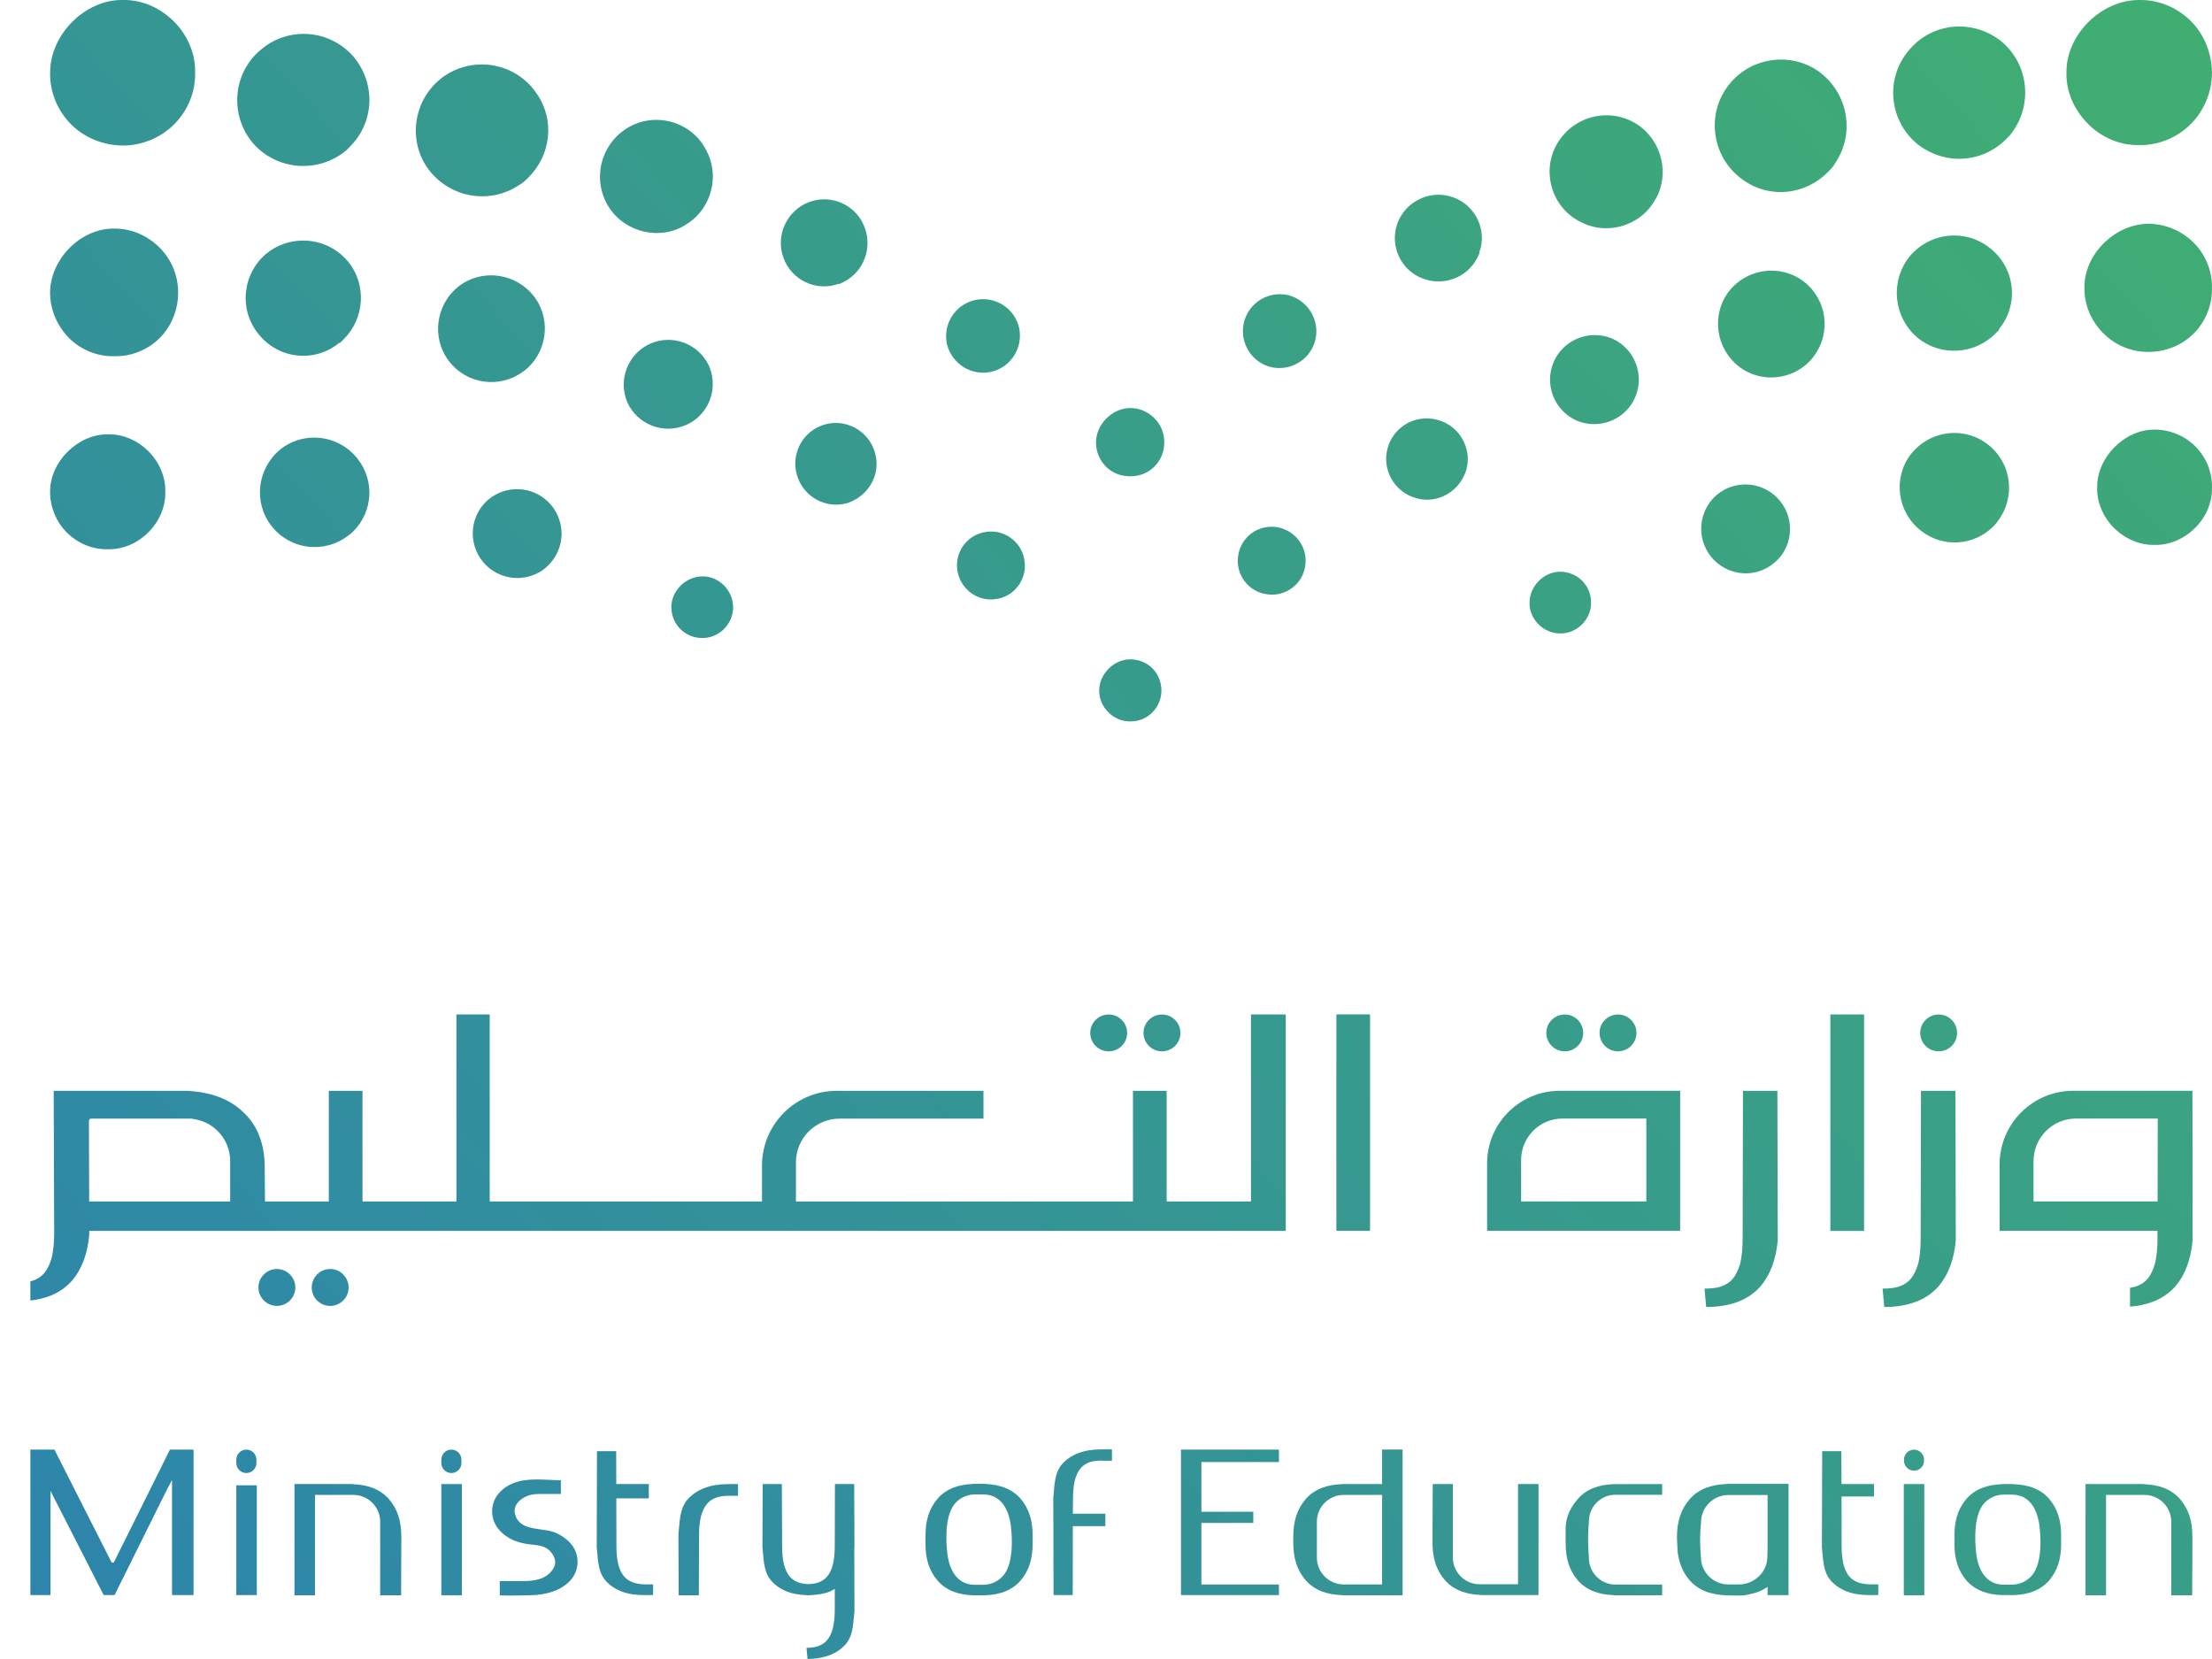 <svg width="48" height="36" viewBox="0 0 48 36" fill="none" xmlns="http://www.w3.org/2000/svg">
<path d="M46.748 9.322C46.09 9.322 45.499 9.938 45.508 10.578C45.499 10.905 45.641 11.223 45.87 11.453C46.109 11.691 46.427 11.833 46.754 11.824C47.081 11.833 47.398 11.691 47.637 11.453C47.867 11.223 48.008 10.905 47.999 10.578C48.008 10.251 47.876 9.924 47.637 9.685C47.407 9.455 47.081 9.322 46.763 9.322H46.748Z" fill="url(#paint0_linear_22780_26249)"/>
<path d="M37.031 11.017C36.778 11.487 36.956 12.075 37.426 12.326C37.809 12.531 38.265 12.456 38.564 12.155C38.626 12.094 38.687 12.02 38.728 11.937C38.981 11.467 38.804 10.88 38.332 10.628C38.187 10.55 38.03 10.513 37.876 10.513C37.532 10.513 37.2 10.696 37.031 11.017Z" fill="url(#paint1_linear_22780_26249)"/>
<path d="M41.475 9.845L41.467 9.853C41.072 10.366 41.164 11.113 41.684 11.516C42.163 11.894 42.834 11.844 43.254 11.424C43.287 11.39 43.321 11.356 43.346 11.315C43.749 10.793 43.657 10.047 43.136 9.644C42.919 9.475 42.664 9.395 42.411 9.395C42.058 9.395 41.71 9.552 41.475 9.845Z" fill="url(#paint2_linear_22780_26249)"/>
<path d="M33.853 12.406C33.502 12.406 33.191 12.718 33.191 13.079C33.185 13.253 33.261 13.424 33.385 13.548C33.507 13.671 33.678 13.746 33.858 13.746C34.037 13.746 34.203 13.675 34.331 13.548C34.454 13.424 34.53 13.253 34.525 13.079C34.53 12.903 34.459 12.728 34.331 12.601C34.208 12.478 34.034 12.406 33.856 12.406H33.853Z" fill="url(#paint3_linear_22780_26249)"/>
<path d="M2.342 9.425C1.697 9.416 1.078 10.017 1.087 10.681C1.087 10.999 1.219 11.326 1.449 11.555C1.688 11.794 2.015 11.927 2.342 11.918C2.668 11.927 2.986 11.785 3.216 11.555C3.455 11.316 3.596 10.999 3.587 10.671C3.596 10.345 3.455 10.026 3.216 9.787C2.993 9.565 2.687 9.425 2.372 9.425C2.361 9.425 2.352 9.425 2.342 9.425Z" fill="url(#paint4_linear_22780_26249)"/>
<path d="M10.762 10.73C10.298 10.975 10.122 11.562 10.374 12.033C10.625 12.503 11.213 12.681 11.682 12.428C11.764 12.388 11.839 12.326 11.9 12.265C12.201 11.964 12.276 11.507 12.071 11.125C11.897 10.8 11.563 10.615 11.218 10.615C11.064 10.615 10.907 10.652 10.762 10.73Z" fill="url(#paint5_linear_22780_26249)"/>
<path d="M6.098 9.739L6.091 9.747C5.587 10.151 5.486 10.89 5.889 11.41C6.292 11.931 7.039 12.024 7.559 11.62C7.6 11.595 7.634 11.562 7.668 11.528C8.088 11.108 8.138 10.436 7.761 9.958C7.525 9.653 7.172 9.496 6.817 9.496C6.565 9.496 6.311 9.575 6.098 9.739Z" fill="url(#paint6_linear_22780_26249)"/>
<path d="M33.716 7.852C33.505 8.335 33.723 8.909 34.213 9.127C34.589 9.284 35.011 9.189 35.277 8.922C35.366 8.834 35.434 8.738 35.482 8.622C35.693 8.138 35.475 7.565 34.984 7.346C34.861 7.295 34.733 7.271 34.608 7.271C34.232 7.271 33.874 7.489 33.716 7.852Z" fill="url(#paint7_linear_22780_26249)"/>
<path d="M46.415 0C45.59 -0 44.831 0.759 44.842 1.574C44.831 1.987 45.009 2.388 45.311 2.69C45.6 2.98 46.003 3.158 46.415 3.148C46.827 3.159 47.241 2.992 47.542 2.69C47.832 2.4 47.999 1.987 47.999 1.586C47.999 1.161 47.832 0.747 47.542 0.458C47.25 0.166 46.854 8.39233e-05 46.456 8.39233e-05C46.442 8.39233e-05 46.429 8.29697e-05 46.415 0Z" fill="url(#paint8_linear_22780_26249)"/>
<path d="M26.992 7.002C26.891 7.431 27.157 7.866 27.585 7.967C27.861 8.029 28.143 7.939 28.335 7.747C28.431 7.651 28.51 7.515 28.544 7.369C28.645 6.94 28.374 6.511 27.951 6.403C27.891 6.39 27.832 6.384 27.773 6.384C27.407 6.384 27.08 6.632 26.992 7.002Z" fill="url(#paint9_linear_22780_26249)"/>
<path d="M30.325 4.844C30.146 5.331 30.399 5.878 30.892 6.051C31.246 6.178 31.632 6.084 31.885 5.831C31.979 5.738 32.053 5.624 32.105 5.491L32.099 5.484C32.279 4.997 32.019 4.457 31.539 4.284C31.433 4.245 31.323 4.226 31.215 4.226C30.831 4.226 30.466 4.464 30.325 4.844Z" fill="url(#paint10_linear_22780_26249)"/>
<path d="M33.756 3.179C33.453 3.777 33.696 4.523 34.303 4.818C34.779 5.069 35.36 4.957 35.724 4.593C35.81 4.506 35.88 4.402 35.949 4.281C36.253 3.683 36.01 2.937 35.411 2.632C35.232 2.544 35.043 2.502 34.858 2.502C34.407 2.502 33.977 2.75 33.756 3.179Z" fill="url(#paint11_linear_22780_26249)"/>
<path d="M37.447 1.935C37.011 2.594 37.194 3.487 37.853 3.924C38.43 4.319 39.181 4.218 39.658 3.741C39.719 3.68 39.791 3.609 39.831 3.527C40.267 2.869 40.094 1.985 39.434 1.528C39.192 1.368 38.918 1.292 38.647 1.292C38.181 1.292 37.723 1.518 37.447 1.935Z" fill="url(#paint12_linear_22780_26249)"/>
<path d="M41.428 1.085C40.911 1.684 40.982 2.586 41.581 3.105C42.169 3.591 43.001 3.551 43.528 3.023C43.559 2.993 43.579 2.972 43.609 2.942C44.115 2.333 44.045 1.43 43.447 0.913C43.176 0.687 42.846 0.575 42.519 0.575C42.112 0.575 41.71 0.747 41.428 1.085Z" fill="url(#paint13_linear_22780_26249)"/>
<path d="M45.231 6.252C45.231 6.625 45.379 6.968 45.643 7.234C45.898 7.489 46.242 7.636 46.615 7.637C46.988 7.636 47.342 7.499 47.606 7.234C47.861 6.978 48.008 6.615 47.999 6.252C48.009 5.889 47.861 5.524 47.606 5.27C47.342 5.004 46.977 4.856 46.625 4.856C45.898 4.856 45.22 5.515 45.231 6.252Z" fill="url(#paint14_linear_22780_26249)"/>
<path d="M26.867 12.068C26.809 12.469 27.09 12.844 27.497 12.896C27.731 12.932 27.96 12.849 28.121 12.687C28.231 12.578 28.304 12.432 28.325 12.266C28.382 11.864 28.095 11.494 27.695 11.437C27.659 11.432 27.624 11.43 27.59 11.43C27.23 11.43 26.914 11.697 26.867 12.068Z" fill="url(#paint15_linear_22780_26249)"/>
<path d="M30.112 9.721C29.981 10.19 30.256 10.677 30.724 10.808C31.042 10.903 31.368 10.802 31.587 10.583C31.693 10.477 31.767 10.352 31.818 10.202C31.949 9.732 31.674 9.245 31.205 9.114C31.122 9.091 31.039 9.079 30.956 9.079C30.57 9.079 30.22 9.334 30.112 9.721Z" fill="url(#paint16_linear_22780_26249)"/>
<path d="M37.452 6.415C37.117 6.964 37.288 7.676 37.828 8.02C38.294 8.306 38.884 8.225 39.26 7.848C39.317 7.791 39.375 7.717 39.423 7.635C39.759 7.087 39.587 6.374 39.039 6.039C38.853 5.926 38.647 5.873 38.442 5.873C38.053 5.873 37.672 6.066 37.452 6.415Z" fill="url(#paint17_linear_22780_26249)"/>
<path d="M41.439 5.564C41.007 6.103 41.086 6.889 41.616 7.333C42.111 7.739 42.844 7.694 43.294 7.244C43.32 7.217 43.348 7.191 43.383 7.155L43.373 7.147C43.815 6.617 43.736 5.829 43.197 5.396C42.966 5.203 42.686 5.11 42.407 5.11C42.046 5.11 41.688 5.265 41.439 5.564Z" fill="url(#paint18_linear_22780_26249)"/>
<path d="M2.661 1.12057e-05C1.846 -0.011 1.088 0.748 1.088 1.574C1.077 1.986 1.243 2.399 1.545 2.701C1.835 2.991 2.248 3.158 2.673 3.158C3.074 3.158 3.487 2.991 3.776 2.701C4.078 2.4 4.245 1.986 4.234 1.574C4.244 1.161 4.066 0.758 3.776 0.468C3.484 0.176 3.098 -0 2.7 -0C2.687 -0 2.674 -0 2.661 1.12057e-05Z" fill="url(#paint19_linear_22780_26249)"/>
<path d="M21.148 6.513C20.719 6.616 20.454 7.039 20.55 7.474C20.658 7.897 21.086 8.168 21.515 8.067C21.661 8.032 21.798 7.953 21.893 7.857C22.085 7.665 22.175 7.384 22.113 7.107C22.026 6.74 21.695 6.492 21.333 6.492C21.272 6.492 21.21 6.499 21.148 6.513Z" fill="url(#paint20_linear_22780_26249)"/>
<path d="M17.561 4.383C17.075 4.564 16.821 5.11 17.002 5.597C17.175 6.077 17.715 6.338 18.201 6.157L18.208 6.165C18.341 6.111 18.455 6.037 18.548 5.944C18.801 5.691 18.895 5.305 18.768 4.95C18.633 4.564 18.269 4.325 17.884 4.325C17.777 4.325 17.668 4.344 17.561 4.383Z" fill="url(#paint21_linear_22780_26249)"/>
<path d="M13.696 2.731C13.09 3.043 12.847 3.772 13.15 4.387C13.453 4.986 14.2 5.229 14.797 4.926C14.918 4.856 15.022 4.787 15.109 4.7C15.473 4.336 15.585 3.755 15.334 3.278C15.126 2.848 14.691 2.601 14.242 2.601C14.057 2.601 13.87 2.643 13.696 2.731Z" fill="url(#paint22_linear_22780_26249)"/>
<path d="M10.453 1.398C10.182 1.398 9.908 1.474 9.666 1.634C9.007 2.072 8.825 2.964 9.261 3.624C9.717 4.283 10.599 4.456 11.258 4.019C11.339 3.979 11.41 3.908 11.471 3.847C11.947 3.37 12.049 2.619 11.653 2.041C11.378 1.624 10.921 1.398 10.454 1.398C10.454 1.398 10.454 1.398 10.453 1.398Z" fill="url(#paint23_linear_22780_26249)"/>
<path d="M5.657 1.082C5.048 1.589 4.978 2.493 5.484 3.101C6.001 3.699 6.904 3.771 7.512 3.264L7.594 3.182C8.122 2.654 8.161 1.822 7.675 1.234C7.39 0.905 6.99 0.735 6.587 0.735C6.257 0.735 5.926 0.849 5.657 1.082Z" fill="url(#paint24_linear_22780_26249)"/>
<path d="M2.466 4.96C1.736 4.96 1.087 5.633 1.087 6.356C1.087 6.708 1.235 7.072 1.5 7.337C1.755 7.593 2.119 7.74 2.482 7.73C2.844 7.739 3.208 7.593 3.463 7.337C3.728 7.072 3.865 6.718 3.866 6.345C3.865 5.972 3.718 5.628 3.463 5.373C3.198 5.108 2.854 4.961 2.482 4.96H2.466Z" fill="url(#paint25_linear_22780_26249)"/>
<path d="M21.403 11.542C20.997 11.593 20.716 11.969 20.774 12.37C20.83 12.771 21.2 13.058 21.601 13.001C21.768 12.98 21.914 12.907 22.023 12.797C22.184 12.636 22.268 12.406 22.232 12.173C22.184 11.801 21.867 11.534 21.507 11.534C21.473 11.534 21.438 11.537 21.403 11.542Z" fill="url(#paint26_linear_22780_26249)"/>
<path d="M17.9 9.211C17.431 9.343 17.156 9.83 17.293 10.306C17.425 10.774 17.912 11.049 18.381 10.919C18.531 10.869 18.655 10.793 18.761 10.687C18.98 10.468 19.081 10.143 18.986 9.824C18.878 9.434 18.522 9.178 18.136 9.178C18.058 9.178 17.979 9.189 17.9 9.211Z" fill="url(#paint27_linear_22780_26249)"/>
<path d="M14.115 7.456C13.631 7.667 13.406 8.233 13.61 8.724C13.829 9.215 14.401 9.434 14.886 9.222C15.001 9.175 15.097 9.106 15.186 9.017C15.452 8.751 15.548 8.33 15.391 7.954C15.229 7.59 14.871 7.375 14.499 7.375C14.371 7.375 14.24 7.401 14.115 7.456Z" fill="url(#paint28_linear_22780_26249)"/>
<path d="M10.048 6.147C9.517 6.482 9.344 7.194 9.673 7.735C10.007 8.283 10.719 8.455 11.267 8.119C11.349 8.071 11.423 8.013 11.48 7.956C11.856 7.58 11.938 6.99 11.652 6.523C11.427 6.17 11.046 5.975 10.656 5.975C10.448 5.975 10.239 6.03 10.048 6.147Z" fill="url(#paint29_linear_22780_26249)"/>
<path d="M5.785 5.499C5.255 5.941 5.176 6.728 5.617 7.258C6.051 7.797 6.837 7.877 7.367 7.435L7.376 7.444C7.411 7.408 7.437 7.382 7.464 7.355C7.915 6.904 7.959 6.171 7.553 5.676C7.302 5.375 6.942 5.22 6.578 5.22C6.299 5.22 6.019 5.311 5.785 5.499Z" fill="url(#paint30_linear_22780_26249)"/>
<path d="M15.241 12.508C14.88 12.508 14.568 12.821 14.568 13.172C14.568 13.351 14.639 13.526 14.763 13.65C14.89 13.777 15.065 13.848 15.241 13.844C15.415 13.848 15.586 13.773 15.709 13.65C15.837 13.522 15.908 13.355 15.908 13.177C15.908 12.996 15.832 12.825 15.709 12.703C15.59 12.584 15.426 12.508 15.258 12.508H15.241Z" fill="url(#paint31_linear_22780_26249)"/>
<path d="M24.524 8.855C24.137 8.855 23.784 9.207 23.784 9.595C23.779 9.79 23.858 9.984 23.999 10.126C24.137 10.264 24.326 10.336 24.524 10.336C24.725 10.336 24.913 10.262 25.05 10.126C25.192 9.984 25.265 9.795 25.265 9.596C25.265 9.397 25.187 9.212 25.05 9.075C24.912 8.938 24.73 8.855 24.541 8.855H24.524Z" fill="url(#paint32_linear_22780_26249)"/>
<path d="M23.853 14.981C23.848 15.157 23.924 15.33 24.053 15.458C24.177 15.582 24.35 15.659 24.525 15.654C24.703 15.659 24.878 15.587 25.003 15.463C25.131 15.335 25.204 15.157 25.203 14.985C25.203 14.804 25.131 14.627 25.008 14.503C24.878 14.374 24.707 14.308 24.525 14.307C24.172 14.307 23.852 14.627 23.853 14.981Z" fill="url(#paint33_linear_22780_26249)"/>
<path d="M23.889 31.451C23.706 31.451 23.54 31.479 23.398 31.533C23.257 31.587 23.137 31.668 23.043 31.776C22.903 31.939 22.885 32.153 22.863 32.422L22.856 32.499L22.862 34.613H23.278L23.28 33.118H23.986V32.848H23.281V32.831L23.284 32.517C23.284 32.368 23.297 32.235 23.324 32.12C23.354 32.012 23.395 31.925 23.447 31.864C23.499 31.802 23.567 31.757 23.649 31.728C23.712 31.708 23.79 31.697 23.889 31.695H23.906V31.698H24.129V31.451H23.889Z" fill="url(#paint34_linear_22780_26249)"/>
<path d="M18.118 32.204L18.114 33.555C18.114 33.704 18.1 33.838 18.073 33.953C18.043 34.061 18.002 34.147 17.95 34.209C17.899 34.27 17.831 34.316 17.748 34.343C17.696 34.361 17.63 34.371 17.544 34.376C17.456 34.371 17.389 34.361 17.338 34.343C17.255 34.316 17.188 34.27 17.135 34.209C17.084 34.147 17.043 34.061 17.013 33.954C16.985 33.837 16.972 33.708 16.972 33.555L16.966 32.204H16.55L16.545 33.575L16.552 33.65C16.574 33.92 16.592 34.133 16.731 34.297C16.825 34.404 16.945 34.486 17.087 34.54C17.204 34.584 17.341 34.609 17.508 34.615L17.523 34.616V34.62H17.524C17.537 34.618 17.55 34.618 17.561 34.62H17.562L17.562 34.616L17.577 34.615C17.744 34.609 17.882 34.584 17.999 34.54C18.02 34.532 18.039 34.521 18.058 34.511C18.069 34.504 18.08 34.498 18.091 34.492L18.115 34.48L18.114 34.934C18.114 35.084 18.1 35.217 18.073 35.332C18.043 35.441 18.002 35.526 17.95 35.588C17.899 35.65 17.831 35.696 17.748 35.724C17.681 35.745 17.598 35.757 17.501 35.758L17.523 36C17.701 35.998 17.86 35.971 17.999 35.918C18.141 35.865 18.26 35.783 18.354 35.676C18.494 35.514 18.512 35.299 18.535 35.029L18.542 34.953L18.538 33.604L18.542 33.573L18.536 32.204H18.118Z" fill="url(#paint35_linear_22780_26249)"/>
<path d="M5.128 31.674V31.747C5.128 31.867 5.226 31.965 5.346 31.965C5.466 31.965 5.564 31.867 5.564 31.747V31.674C5.564 31.555 5.466 31.456 5.346 31.456C5.226 31.456 5.128 31.555 5.128 31.674Z" fill="url(#paint36_linear_22780_26249)"/>
<path d="M5.128 32.231L5.128 34.613H5.573V32.231H5.128Z" fill="url(#paint37_linear_22780_26249)"/>
<path d="M9.577 31.674V31.747C9.577 31.867 9.675 31.965 9.795 31.965C9.916 31.965 10.013 31.867 10.013 31.747V31.674C10.013 31.555 9.916 31.456 9.795 31.456C9.675 31.456 9.577 31.555 9.577 31.674Z" fill="url(#paint38_linear_22780_26249)"/>
<path d="M9.577 32.204V34.617L10.022 34.617V32.204H9.577Z" fill="url(#paint39_linear_22780_26249)"/>
<path d="M41.316 31.675V31.695C41.316 31.816 41.414 31.914 41.534 31.914C41.654 31.914 41.752 31.816 41.752 31.695V31.675C41.752 31.555 41.654 31.457 41.534 31.457C41.414 31.457 41.316 31.555 41.316 31.675Z" fill="url(#paint40_linear_22780_26249)"/>
<path d="M41.312 32.204V34.617H41.757L41.757 32.204H41.312Z" fill="url(#paint41_linear_22780_26249)"/>
<path d="M32.941 32.204V34.378H32.107C31.787 34.378 31.526 34.116 31.526 33.795V32.204H31.09L31.085 33.466C31.085 33.914 31.229 34.142 31.355 34.289C31.45 34.396 31.569 34.478 31.711 34.532C31.831 34.578 31.972 34.604 32.129 34.61V34.613H33.385L33.386 32.204H32.941Z" fill="url(#paint42_linear_22780_26249)"/>
<path d="M29.991 31.455V32.204H29.122L29.109 32.206C28.951 32.213 28.81 32.239 28.69 32.285C28.549 32.339 28.428 32.421 28.335 32.528C28.148 32.747 28.064 33.001 28.064 33.351V33.469C28.064 33.918 28.209 34.146 28.335 34.293C28.428 34.4 28.548 34.481 28.69 34.536C28.811 34.581 28.952 34.608 29.109 34.614L29.125 34.615V34.617H30.436V31.455H29.991ZM28.576 33.8V33.02C28.576 32.7 28.837 32.439 29.157 32.439H29.991V34.382H29.157C28.837 34.382 28.576 34.12 28.576 33.8Z" fill="url(#paint43_linear_22780_26249)"/>
<path d="M45.256 32.203V34.617H45.701V32.439H46.534C46.854 32.439 47.116 32.7 47.116 33.021V34.617H47.57L47.575 33.352C47.575 33.001 47.492 32.747 47.305 32.528C47.211 32.421 47.091 32.339 46.95 32.285C46.829 32.24 46.688 32.213 46.531 32.207L46.515 32.206V32.203H45.256Z" fill="url(#paint44_linear_22780_26249)"/>
<path d="M35.006 32.206C34.851 32.213 34.712 32.238 34.592 32.284C34.453 32.337 34.334 32.418 34.241 32.524C34.109 32.679 33.974 32.879 33.974 33.187V33.482C33.974 33.829 34.056 34.08 34.241 34.297C34.334 34.403 34.452 34.483 34.592 34.536C34.712 34.582 34.851 34.608 35.006 34.614L35.022 34.615V34.617H36.068V34.385H35.054C34.737 34.385 34.479 34.126 34.479 33.809C34.479 33.809 34.461 33.541 34.461 33.392C34.461 33.244 34.479 33.013 34.479 33.013C34.479 32.694 34.737 32.436 35.054 32.436H36.068V32.204L36.068 32.204L35.006 32.206Z" fill="url(#paint45_linear_22780_26249)"/>
<path d="M11.163 32.176C11.015 32.232 10.921 32.297 10.824 32.405C10.631 32.627 10.631 32.964 10.825 33.191C10.923 33.303 11.046 33.387 11.191 33.442C11.287 33.478 11.396 33.502 11.515 33.515L11.54 33.517C11.681 33.531 11.839 33.547 11.943 33.666C12.054 33.795 12.077 33.917 12.011 34.03C11.865 34.276 11.591 34.309 11.344 34.309H10.845V34.619C10.937 34.629 11.564 34.619 11.646 34.61C11.982 34.575 12.225 34.468 12.388 34.283C12.515 34.137 12.563 33.936 12.515 33.744C12.493 33.652 12.449 33.567 12.387 33.498C12.289 33.386 12.167 33.303 12.021 33.247C11.94 33.217 11.844 33.203 11.739 33.189C11.502 33.157 11.232 33.121 11.173 32.841C11.133 32.654 11.3 32.507 11.472 32.451C11.535 32.429 11.616 32.419 11.711 32.419L12.171 32.418V32.121C12.091 32.121 12.01 32.116 11.924 32.113C11.833 32.109 11.74 32.104 11.648 32.104C11.48 32.104 11.315 32.12 11.163 32.176Z" fill="url(#paint46_linear_22780_26249)"/>
<path d="M3.688 31.456L2.469 33.907H2.423L2.418 33.898L1.181 31.456H0.659V34.613H1.096V32.352L2.25 34.613H2.486L3.645 32.279L3.733 32.117V34.613H4.2V31.456H3.688Z" fill="url(#paint47_linear_22780_26249)"/>
<path d="M25.627 31.456V34.613H27.753V34.383H26.07V33.047H27.196V32.805H26.07V31.726H27.753V31.456H27.753H25.627Z" fill="url(#paint48_linear_22780_26249)"/>
<path d="M12.954 31.491L12.949 33.571L12.956 33.648C12.978 33.917 12.996 34.13 13.136 34.294C13.229 34.401 13.35 34.482 13.491 34.535C13.627 34.588 13.788 34.613 13.982 34.613H14.172L14.172 34.613V34.381H14.003C13.911 34.381 13.823 34.367 13.742 34.34C13.659 34.312 13.591 34.267 13.54 34.205C13.488 34.143 13.447 34.058 13.417 33.95C13.389 33.833 13.376 33.704 13.376 33.552L13.374 32.514H14.079V32.204H13.373L13.371 31.491H12.954Z" fill="url(#paint49_linear_22780_26249)"/>
<path d="M15.79 32.205C15.601 32.206 15.432 32.234 15.288 32.289C15.14 32.345 15.014 32.431 14.916 32.542C14.771 32.713 14.752 32.936 14.729 33.218L14.722 33.297L14.727 34.617H15.165L15.169 33.318C15.169 33.161 15.183 33.022 15.211 32.902C15.243 32.789 15.286 32.7 15.34 32.636C15.393 32.571 15.465 32.523 15.551 32.495C15.624 32.47 15.717 32.458 15.826 32.458H16.015V32.203H16.015L15.79 32.205Z" fill="url(#paint50_linear_22780_26249)"/>
<path d="M43.444 32.204L43.431 32.207C43.278 32.213 43.139 32.239 43.023 32.284C42.885 32.335 42.767 32.415 42.675 32.521C42.553 32.665 42.411 32.887 42.411 33.324V33.496C42.411 33.838 42.493 34.086 42.675 34.3C42.767 34.404 42.885 34.484 43.023 34.537C43.139 34.582 43.278 34.607 43.431 34.613H43.707C43.86 34.607 43.998 34.582 44.115 34.537C44.253 34.484 44.37 34.404 44.463 34.3C44.645 34.086 44.726 33.838 44.726 33.496V33.324C44.726 32.983 44.645 32.735 44.463 32.521C44.37 32.415 44.253 32.335 44.115 32.284C43.998 32.239 43.86 32.213 43.706 32.207L43.691 32.204H43.444ZM42.881 33.693C42.85 33.396 42.831 32.862 43.062 32.614C43.17 32.5 43.321 32.433 43.478 32.433H43.658C44.123 32.433 44.229 32.9 44.255 33.101C44.274 33.257 44.299 33.559 44.247 33.825C44.221 33.961 44.178 34.071 44.12 34.152C44.013 34.299 43.841 34.387 43.66 34.387H43.478C43.005 34.387 42.903 33.902 42.881 33.693Z" fill="url(#paint51_linear_22780_26249)"/>
<path d="M37.469 32.2L37.456 32.203C37.296 32.21 37.151 32.237 37.028 32.283C36.883 32.339 36.761 32.422 36.665 32.532C36.474 32.756 36.389 33.014 36.389 33.373L36.405 33.677C36.437 33.926 36.518 34.121 36.664 34.291C36.76 34.401 36.883 34.485 37.026 34.54C37.094 34.565 37.167 34.58 37.236 34.594C37.388 34.624 37.531 34.621 37.674 34.623C37.758 34.624 37.835 34.624 37.914 34.607L37.919 34.605C37.999 34.587 38.083 34.569 38.161 34.54C38.228 34.514 38.288 34.479 38.331 34.452L38.356 34.435V34.614H38.811V32.2H37.469ZM36.91 33.788C36.91 33.788 36.892 33.601 36.892 33.411C36.892 33.222 36.912 33.035 36.912 33.034C36.912 32.708 37.179 32.441 37.506 32.441H38.356V33.599L38.351 33.788C38.351 34.11 38.068 34.382 37.734 34.382H37.504C37.177 34.382 36.91 34.115 36.91 33.788Z" fill="url(#paint52_linear_22780_26249)"/>
<path d="M39.541 31.491L39.535 33.572L39.542 33.648C39.565 33.918 39.583 34.13 39.722 34.293C39.817 34.4 39.936 34.481 40.078 34.535C40.214 34.587 40.374 34.613 40.569 34.613H40.759V34.381H40.589C40.498 34.38 40.41 34.367 40.329 34.34C40.246 34.312 40.178 34.266 40.126 34.205C40.075 34.143 40.034 34.058 40.004 33.95C39.977 33.835 39.963 33.701 39.963 33.551L39.961 32.473H40.665V32.203H39.96L39.957 31.491H39.541Z" fill="url(#paint53_linear_22780_26249)"/>
<path d="M21.119 32.199L21.106 32.202C20.952 32.208 20.814 32.234 20.696 32.279C20.558 32.331 20.441 32.411 20.349 32.517C20.165 32.731 20.083 32.981 20.083 33.324V33.496C20.083 33.839 20.165 34.088 20.349 34.303C20.44 34.408 20.558 34.488 20.696 34.541C20.815 34.585 20.952 34.611 21.106 34.617H21.384C21.537 34.611 21.676 34.585 21.794 34.541C21.932 34.488 22.05 34.408 22.142 34.303C22.325 34.088 22.408 33.839 22.408 33.496V33.324C22.408 32.981 22.325 32.732 22.142 32.516C22.05 32.411 21.932 32.331 21.794 32.279C21.676 32.234 21.538 32.208 21.384 32.202L21.368 32.199H21.119ZM20.555 33.694C20.523 33.396 20.505 32.859 20.737 32.611C20.844 32.495 20.997 32.429 21.154 32.429H21.335C21.801 32.429 21.908 32.898 21.934 33.099C21.953 33.256 21.978 33.559 21.926 33.826C21.9 33.963 21.858 34.073 21.799 34.154C21.692 34.302 21.518 34.39 21.336 34.39H21.154C20.679 34.39 20.576 33.903 20.555 33.694Z" fill="url(#paint54_linear_22780_26249)"/>
<path d="M6.39 32.203V34.617H6.835V32.439H7.667C7.988 32.439 8.25 32.7 8.25 33.021V34.617H8.704L8.709 33.352C8.709 33.001 8.625 32.747 8.438 32.528C8.344 32.421 8.225 32.339 8.083 32.285C7.962 32.24 7.821 32.213 7.664 32.207L7.649 32.206V32.203H6.39Z" fill="url(#paint55_linear_22780_26249)"/>
<path d="M33.555 22.414C33.555 22.635 33.735 22.814 33.955 22.814C34.176 22.814 34.355 22.635 34.355 22.414C34.355 22.193 34.176 22.014 33.955 22.014C33.735 22.014 33.555 22.193 33.555 22.414Z" fill="url(#paint56_linear_22780_26249)"/>
<path d="M41.685 23.671L41.678 26.89C41.678 27.089 41.661 27.266 41.626 27.415C41.586 27.556 41.532 27.667 41.467 27.746C41.402 27.824 41.316 27.881 41.212 27.916C41.12 27.947 41.004 27.962 40.868 27.962H40.852L40.888 28.361H40.901C41.152 28.361 41.378 28.323 41.575 28.249C41.77 28.176 41.936 28.061 42.067 27.912C42.278 27.665 42.404 27.329 42.44 26.914L42.433 23.671H41.685Z" fill="url(#paint57_linear_22780_26249)"/>
<path d="M39.718 22.014H39.718V26.711H39.718H40.45L40.45 26.711V22.014H39.718Z" fill="url(#paint58_linear_22780_26249)"/>
<path d="M37.822 23.671L37.815 26.89C37.815 27.088 37.797 27.264 37.763 27.415C37.722 27.556 37.668 27.668 37.604 27.746C37.539 27.824 37.453 27.881 37.349 27.916C37.256 27.947 37.14 27.962 37.005 27.962H36.988L37.024 28.361H37.038C37.289 28.361 37.515 28.323 37.711 28.249C37.906 28.176 38.073 28.061 38.204 27.912C38.414 27.664 38.54 27.329 38.577 26.914L38.569 23.671H37.822Z" fill="url(#paint59_linear_22780_26249)"/>
<path d="M33.845 23.67C32.976 23.67 32.27 24.375 32.27 25.245V26.709H36.459V23.67H33.845ZM33.008 25.173C33.008 24.675 33.41 24.272 33.907 24.272H35.725V26.071H33.008V25.173Z" fill="url(#paint60_linear_22780_26249)"/>
<path d="M23.658 22.414C23.658 22.635 23.838 22.814 24.058 22.814C24.279 22.814 24.459 22.635 24.459 22.414C24.459 22.193 24.279 22.014 24.058 22.014C23.838 22.014 23.658 22.193 23.658 22.414Z" fill="url(#paint61_linear_22780_26249)"/>
<path d="M5.608 27.938C5.608 28.159 5.789 28.338 6.009 28.338C6.229 28.338 6.409 28.159 6.409 27.938C6.409 27.717 6.229 27.537 6.009 27.537C5.789 27.537 5.608 27.717 5.608 27.938Z" fill="url(#paint62_linear_22780_26249)"/>
<path d="M6.764 27.938C6.764 28.159 6.944 28.338 7.164 28.338C7.385 28.338 7.565 28.159 7.565 27.938C7.565 27.717 7.385 27.537 7.164 27.537C6.944 27.537 6.764 27.717 6.764 27.938Z" fill="url(#paint63_linear_22780_26249)"/>
<path d="M24.814 22.414C24.814 22.635 24.995 22.814 25.215 22.814C25.435 22.814 25.615 22.635 25.615 22.414C25.615 22.193 25.435 22.014 25.215 22.014C24.995 22.014 24.814 22.193 24.814 22.414Z" fill="url(#paint64_linear_22780_26249)"/>
<path d="M34.71 22.414C34.71 22.635 34.891 22.814 35.111 22.814C35.331 22.814 35.511 22.635 35.511 22.414C35.511 22.193 35.331 22.014 35.111 22.014C34.891 22.014 34.71 22.193 34.71 22.414Z" fill="url(#paint65_linear_22780_26249)"/>
<path d="M41.669 22.415C41.669 22.635 41.849 22.814 42.069 22.814C42.289 22.814 42.469 22.635 42.469 22.415C42.469 22.193 42.289 22.014 42.069 22.014C41.849 22.014 41.669 22.193 41.669 22.415Z" fill="url(#paint66_linear_22780_26249)"/>
<path d="M27.146 22.013V26.072H25.316V23.671H24.585V26.072H17.272V25.222C17.272 24.698 17.696 24.274 18.22 24.274H21.341V23.671H18.157C17.261 23.671 16.535 24.398 16.535 25.294V26.072H10.627V22.013H9.904V26.072H7.866V23.671H7.135V26.072H5.75L5.744 25.342V25.341V25.331C5.744 24.815 5.582 24.406 5.262 24.119C4.979 23.849 4.575 23.698 4.063 23.671H1.165V23.672L1.176 26.765C1.176 26.964 1.157 27.141 1.123 27.29C1.083 27.432 1.029 27.543 0.964 27.622C0.899 27.7 0.813 27.757 0.709 27.791C0.694 27.796 0.675 27.798 0.659 27.803V28.221C0.807 28.203 0.946 28.173 1.072 28.126C1.267 28.051 1.433 27.938 1.565 27.788C1.775 27.541 1.901 27.205 1.937 26.79V26.71H27.901V22.013H27.146ZM1.93 24.321C1.93 24.295 1.952 24.274 1.978 24.274L4.096 24.274H4.152C4.184 24.279 4.211 24.284 4.24 24.289C4.678 24.37 4.995 24.751 4.995 25.197V26.072H1.935L1.93 24.321Z" fill="url(#paint67_linear_22780_26249)"/>
<path d="M44.988 23.67C44.106 23.67 43.391 24.386 43.391 25.269V26.709H46.817V26.889C46.817 27.087 46.799 27.265 46.764 27.414C46.724 27.555 46.672 27.667 46.606 27.745C46.541 27.823 46.455 27.88 46.35 27.915C46.313 27.928 46.267 27.937 46.221 27.945V28.354C46.4 28.339 46.565 28.305 46.713 28.249C46.908 28.175 47.075 28.062 47.206 27.912C47.417 27.665 47.543 27.328 47.579 26.913L47.576 23.67H44.988ZM44.127 25.197C44.127 24.686 44.54 24.272 45.05 24.272H46.823V24.296L46.819 26.071H44.127V25.197Z" fill="url(#paint68_linear_22780_26249)"/>
<path d="M29.01 22.012C29.004 22.012 28.999 22.017 28.999 22.023V26.698C28.999 26.704 29.004 26.709 29.01 26.709H29.72C29.726 26.709 29.73 26.704 29.73 26.698V22.023C29.73 22.017 29.726 22.012 29.72 22.012H29.01Z" fill="url(#paint69_linear_22780_26249)"/>
<defs>
<linearGradient id="paint0_linear_22780_26249" x1="-6.73" y1="58.356" x2="53.165" y2="4.907" gradientUnits="userSpaceOnUse">
<stop stop-color="#297EB5"/>
<stop offset="0.267" stop-color="#297EB5"/>
<stop offset="1" stop-color="#41AF70"/>
</linearGradient>
<linearGradient id="paint1_linear_22780_26249" x1="-10.197" y1="54.471" x2="49.697" y2="1.022" gradientUnits="userSpaceOnUse">
<stop stop-color="#297EB5"/>
<stop offset="0.145" stop-color="#297EB5"/>
<stop offset="1" stop-color="#41AF70"/>
</linearGradient>
<linearGradient id="paint2_linear_22780_26249" x1="-8.622" y1="56.234" x2="51.272" y2="2.785" gradientUnits="userSpaceOnUse">
<stop stop-color="#297EB5"/>
<stop offset="0.145" stop-color="#297EB5"/>
<stop offset="1" stop-color="#41AF70"/>
</linearGradient>
<linearGradient id="paint3_linear_22780_26249" x1="-11.21" y1="53.336" x2="48.685" y2="-0.113" gradientUnits="userSpaceOnUse">
<stop stop-color="#297EB5"/>
<stop offset="0.145" stop-color="#297EB5"/>
<stop offset="1" stop-color="#41AF70"/>
</linearGradient>
<linearGradient id="paint4_linear_22780_26249" x1="-26.385" y1="36.33" x2="33.51" y2="-17.119" gradientUnits="userSpaceOnUse">
<stop stop-color="#297EB5"/>
<stop offset="0.145" stop-color="#297EB5"/>
<stop offset="1" stop-color="#41AF70"/>
</linearGradient>
<linearGradient id="paint5_linear_22780_26249" x1="-21.969" y1="41.278" x2="37.926" y2="-12.171" gradientUnits="userSpaceOnUse">
<stop stop-color="#297EB5"/>
<stop offset="0.145" stop-color="#297EB5"/>
<stop offset="1" stop-color="#41AF70"/>
</linearGradient>
<linearGradient id="paint6_linear_22780_26249" x1="-24.356" y1="38.603" x2="35.538" y2="-14.845" gradientUnits="userSpaceOnUse">
<stop stop-color="#297EB5"/>
<stop offset="0.145" stop-color="#297EB5"/>
<stop offset="1" stop-color="#41AF70"/>
</linearGradient>
<linearGradient id="paint7_linear_22780_26249" x1="-13.263" y1="51.034" x2="46.631" y2="-2.414" gradientUnits="userSpaceOnUse">
<stop stop-color="#297EB5"/>
<stop offset="0.145" stop-color="#297EB5"/>
<stop offset="1" stop-color="#41AF70"/>
</linearGradient>
<linearGradient id="paint8_linear_22780_26249" x1="-11.348" y1="53.181" x2="48.546" y2="-0.268" gradientUnits="userSpaceOnUse">
<stop stop-color="#297EB5"/>
<stop offset="0.145" stop-color="#297EB5"/>
<stop offset="1" stop-color="#41AF70"/>
</linearGradient>
<linearGradient id="paint9_linear_22780_26249" x1="-16.825" y1="47.043" x2="43.069" y2="-6.405" gradientUnits="userSpaceOnUse">
<stop stop-color="#297EB5"/>
<stop offset="0.145" stop-color="#297EB5"/>
<stop offset="1" stop-color="#41AF70"/>
</linearGradient>
<linearGradient id="paint10_linear_22780_26249" x1="-16.292" y1="47.64" x2="43.602" y2="-5.809" gradientUnits="userSpaceOnUse">
<stop stop-color="#297EB5"/>
<stop offset="0.145" stop-color="#297EB5"/>
<stop offset="1" stop-color="#41AF70"/>
</linearGradient>
<linearGradient id="paint11_linear_22780_26249" x1="-15.38" y1="48.661" x2="44.514" y2="-4.788" gradientUnits="userSpaceOnUse">
<stop stop-color="#297EB5"/>
<stop offset="0.145" stop-color="#297EB5"/>
<stop offset="1" stop-color="#41AF70"/>
</linearGradient>
<linearGradient id="paint12_linear_22780_26249" x1="-14.188" y1="49.998" x2="45.706" y2="-3.451" gradientUnits="userSpaceOnUse">
<stop stop-color="#297EB5"/>
<stop offset="0.145" stop-color="#297EB5"/>
<stop offset="1" stop-color="#41AF70"/>
</linearGradient>
<linearGradient id="paint13_linear_22780_26249" x1="-12.828" y1="51.522" x2="47.066" y2="-1.927" gradientUnits="userSpaceOnUse">
<stop stop-color="#297EB5"/>
<stop offset="0.145" stop-color="#297EB5"/>
<stop offset="1" stop-color="#41AF70"/>
</linearGradient>
<linearGradient id="paint14_linear_22780_26249" x1="-8.941" y1="55.877" x2="50.953" y2="2.428" gradientUnits="userSpaceOnUse">
<stop stop-color="#297EB5"/>
<stop offset="0.145" stop-color="#297EB5"/>
<stop offset="1" stop-color="#41AF70"/>
</linearGradient>
<linearGradient id="paint15_linear_22780_26249" x1="-14.431" y1="49.725" x2="45.463" y2="-3.723" gradientUnits="userSpaceOnUse">
<stop stop-color="#297EB5"/>
<stop offset="0.145" stop-color="#297EB5"/>
<stop offset="1" stop-color="#41AF70"/>
</linearGradient>
<linearGradient id="paint16_linear_22780_26249" x1="-14.024" y1="50.181" x2="45.87" y2="-3.267" gradientUnits="userSpaceOnUse">
<stop stop-color="#297EB5"/>
<stop offset="0.145" stop-color="#297EB5"/>
<stop offset="1" stop-color="#41AF70"/>
</linearGradient>
<linearGradient id="paint17_linear_22780_26249" x1="-12.15" y1="52.282" x2="47.744" y2="-1.167" gradientUnits="userSpaceOnUse">
<stop stop-color="#297EB5"/>
<stop offset="0.145" stop-color="#297EB5"/>
<stop offset="1" stop-color="#41AF70"/>
</linearGradient>
<linearGradient id="paint18_linear_22780_26249" x1="-10.717" y1="53.886" x2="49.177" y2="0.437" gradientUnits="userSpaceOnUse">
<stop stop-color="#297EB5"/>
<stop offset="0.145" stop-color="#297EB5"/>
<stop offset="1" stop-color="#41AF70"/>
</linearGradient>
<linearGradient id="paint19_linear_22780_26249" x1="-30.758" y1="31.428" x2="29.136" y2="-22.021" gradientUnits="userSpaceOnUse">
<stop stop-color="#297EB5"/>
<stop offset="0.145" stop-color="#297EB5"/>
<stop offset="1" stop-color="#41AF70"/>
</linearGradient>
<linearGradient id="paint20_linear_22780_26249" x1="-19.626" y1="43.904" x2="40.269" y2="-9.545" gradientUnits="userSpaceOnUse">
<stop stop-color="#297EB5"/>
<stop offset="0.145" stop-color="#297EB5"/>
<stop offset="1" stop-color="#41AF70"/>
</linearGradient>
<linearGradient id="paint21_linear_22780_26249" x1="-22.152" y1="41.074" x2="37.742" y2="-12.375" gradientUnits="userSpaceOnUse">
<stop stop-color="#297EB5"/>
<stop offset="0.145" stop-color="#297EB5"/>
<stop offset="1" stop-color="#41AF70"/>
</linearGradient>
<linearGradient id="paint22_linear_22780_26249" x1="-24.47" y1="38.475" x2="35.425" y2="-14.974" gradientUnits="userSpaceOnUse">
<stop stop-color="#297EB5"/>
<stop offset="0.145" stop-color="#297EB5"/>
<stop offset="1" stop-color="#41AF70"/>
</linearGradient>
<linearGradient id="paint23_linear_22780_26249" x1="-26.637" y1="36.046" x2="33.257" y2="-17.402" gradientUnits="userSpaceOnUse">
<stop stop-color="#297EB5"/>
<stop offset="0.145" stop-color="#297EB5"/>
<stop offset="1" stop-color="#41AF70"/>
</linearGradient>
<linearGradient id="paint24_linear_22780_26249" x1="-28.688" y1="33.749" x2="31.206" y2="-19.699" gradientUnits="userSpaceOnUse">
<stop stop-color="#297EB5"/>
<stop offset="0.145" stop-color="#297EB5"/>
<stop offset="1" stop-color="#41AF70"/>
</linearGradient>
<linearGradient id="paint25_linear_22780_26249" x1="-28.469" y1="33.995" x2="31.426" y2="-19.454" gradientUnits="userSpaceOnUse">
<stop stop-color="#297EB5"/>
<stop offset="0.145" stop-color="#297EB5"/>
<stop offset="1" stop-color="#41AF70"/>
</linearGradient>
<linearGradient id="paint26_linear_22780_26249" x1="-17.081" y1="46.755" x2="42.813" y2="-6.693" gradientUnits="userSpaceOnUse">
<stop stop-color="#297EB5"/>
<stop offset="0.145" stop-color="#297EB5"/>
<stop offset="1" stop-color="#41AF70"/>
</linearGradient>
<linearGradient id="paint27_linear_22780_26249" x1="-19.662" y1="43.864" x2="40.232" y2="-9.584" gradientUnits="userSpaceOnUse">
<stop stop-color="#297EB5"/>
<stop offset="0.145" stop-color="#297EB5"/>
<stop offset="1" stop-color="#41AF70"/>
</linearGradient>
<linearGradient id="paint28_linear_22780_26249" x1="-22.125" y1="41.102" x2="37.769" y2="-12.346" gradientUnits="userSpaceOnUse">
<stop stop-color="#297EB5"/>
<stop offset="0.145" stop-color="#297EB5"/>
<stop offset="1" stop-color="#41AF70"/>
</linearGradient>
<linearGradient id="paint29_linear_22780_26249" x1="-24.417" y1="38.534" x2="35.477" y2="-14.914" gradientUnits="userSpaceOnUse">
<stop stop-color="#297EB5"/>
<stop offset="0.145" stop-color="#297EB5"/>
<stop offset="1" stop-color="#41AF70"/>
</linearGradient>
<linearGradient id="paint30_linear_22780_26249" x1="-26.556" y1="36.139" x2="33.338" y2="-17.31" gradientUnits="userSpaceOnUse">
<stop stop-color="#297EB5"/>
<stop offset="0.145" stop-color="#297EB5"/>
<stop offset="1" stop-color="#41AF70"/>
</linearGradient>
<linearGradient id="paint31_linear_22780_26249" x1="-19.417" y1="44.137" x2="40.477" y2="-9.311" gradientUnits="userSpaceOnUse">
<stop stop-color="#297EB5"/>
<stop offset="0.145" stop-color="#297EB5"/>
<stop offset="1" stop-color="#41AF70"/>
</linearGradient>
<linearGradient id="paint32_linear_22780_26249" x1="-17.078" y1="46.758" x2="42.816" y2="-6.69" gradientUnits="userSpaceOnUse">
<stop stop-color="#297EB5"/>
<stop offset="0.145" stop-color="#297EB5"/>
<stop offset="1" stop-color="#41AF70"/>
</linearGradient>
<linearGradient id="paint33_linear_22780_26249" x1="-14.402" y1="49.758" x2="45.493" y2="-3.691" gradientUnits="userSpaceOnUse">
<stop stop-color="#297EB5"/>
<stop offset="0.145" stop-color="#297EB5"/>
<stop offset="1" stop-color="#41AF70"/>
</linearGradient>
<linearGradient id="paint34_linear_22780_26249" x1="-5.897" y1="59.287" x2="53.997" y2="5.839" gradientUnits="userSpaceOnUse">
<stop stop-color="#297EB5"/>
<stop offset="0.145" stop-color="#297EB5"/>
<stop offset="1" stop-color="#41AF70"/>
</linearGradient>
<linearGradient id="paint35_linear_22780_26249" x1="-8.005" y1="56.925" x2="51.889" y2="3.477" gradientUnits="userSpaceOnUse">
<stop stop-color="#297EB5"/>
<stop offset="0.145" stop-color="#297EB5"/>
<stop offset="1" stop-color="#41AF70"/>
</linearGradient>
<linearGradient id="paint36_linear_22780_26249" x1="-14.604" y1="49.532" x2="45.291" y2="-3.916" gradientUnits="userSpaceOnUse">
<stop stop-color="#297EB5"/>
<stop offset="0.145" stop-color="#297EB5"/>
<stop offset="1" stop-color="#41AF70"/>
</linearGradient>
<linearGradient id="paint37_linear_22780_26249" x1="-13.751" y1="50.487" x2="46.143" y2="-2.962" gradientUnits="userSpaceOnUse">
<stop stop-color="#297EB5"/>
<stop offset="0.145" stop-color="#297EB5"/>
<stop offset="1" stop-color="#41AF70"/>
</linearGradient>
<linearGradient id="paint38_linear_22780_26249" x1="-12.63" y1="51.744" x2="47.264" y2="-1.705" gradientUnits="userSpaceOnUse">
<stop stop-color="#297EB5"/>
<stop offset="0.145" stop-color="#297EB5"/>
<stop offset="1" stop-color="#41AF70"/>
</linearGradient>
<linearGradient id="paint39_linear_22780_26249" x1="-11.783" y1="52.691" x2="48.111" y2="-0.757" gradientUnits="userSpaceOnUse">
<stop stop-color="#297EB5"/>
<stop offset="0.145" stop-color="#297EB5"/>
<stop offset="1" stop-color="#41AF70"/>
</linearGradient>
<linearGradient id="paint40_linear_22780_26249" x1="1.436" y1="67.506" x2="61.331" y2="14.058" gradientUnits="userSpaceOnUse">
<stop stop-color="#297EB5"/>
<stop offset="0.145" stop-color="#297EB5"/>
<stop offset="1" stop-color="#41AF70"/>
</linearGradient>
<linearGradient id="paint41_linear_22780_26249" x1="2.293" y1="68.466" x2="62.188" y2="15.017" gradientUnits="userSpaceOnUse">
<stop stop-color="#297EB5"/>
<stop offset="0.145" stop-color="#297EB5"/>
<stop offset="1" stop-color="#41AF70"/>
</linearGradient>
<linearGradient id="paint42_linear_22780_26249" x1="-1.833" y1="63.843" x2="58.061" y2="10.394" gradientUnits="userSpaceOnUse">
<stop stop-color="#297EB5"/>
<stop offset="0.145" stop-color="#297EB5"/>
<stop offset="1" stop-color="#41AF70"/>
</linearGradient>
<linearGradient id="paint43_linear_22780_26249" x1="-3.341" y1="62.151" x2="56.553" y2="8.703" gradientUnits="userSpaceOnUse">
<stop stop-color="#297EB5"/>
<stop offset="0.145" stop-color="#297EB5"/>
<stop offset="1" stop-color="#41AF70"/>
</linearGradient>
<linearGradient id="paint44_linear_22780_26249" x1="4.458" y1="70.892" x2="64.352" y2="17.444" gradientUnits="userSpaceOnUse">
<stop stop-color="#297EB5"/>
<stop offset="0.145" stop-color="#297EB5"/>
<stop offset="1" stop-color="#41AF70"/>
</linearGradient>
<linearGradient id="paint45_linear_22780_26249" x1="-0.596" y1="65.228" x2="59.298" y2="11.78" gradientUnits="userSpaceOnUse">
<stop stop-color="#297EB5"/>
<stop offset="0.145" stop-color="#297EB5"/>
<stop offset="1" stop-color="#41AF70"/>
</linearGradient>
<linearGradient id="paint46_linear_22780_26249" x1="-11.008" y1="53.56" x2="48.886" y2="0.112" gradientUnits="userSpaceOnUse">
<stop stop-color="#297EB5"/>
<stop offset="0.145" stop-color="#297EB5"/>
<stop offset="1" stop-color="#41AF70"/>
</linearGradient>
<linearGradient id="paint47_linear_22780_26249" x1="-15.239" y1="48.819" x2="44.655" y2="-4.629" gradientUnits="userSpaceOnUse">
<stop stop-color="#297EB5"/>
<stop offset="0.145" stop-color="#297EB5"/>
<stop offset="1" stop-color="#41AF70"/>
</linearGradient>
<linearGradient id="paint48_linear_22780_26249" x1="-4.479" y1="60.878" x2="55.416" y2="7.43" gradientUnits="userSpaceOnUse">
<stop stop-color="#297EB5"/>
<stop offset="0.145" stop-color="#297EB5"/>
<stop offset="1" stop-color="#41AF70"/>
</linearGradient>
<linearGradient id="paint49_linear_22780_26249" x1="-10.293" y1="54.361" x2="49.601" y2="0.913" gradientUnits="userSpaceOnUse">
<stop stop-color="#297EB5"/>
<stop offset="0.145" stop-color="#297EB5"/>
<stop offset="1" stop-color="#41AF70"/>
</linearGradient>
<linearGradient id="paint50_linear_22780_26249" x1="-9.314" y1="55.459" x2="50.581" y2="2.011" gradientUnits="userSpaceOnUse">
<stop stop-color="#297EB5"/>
<stop offset="0.145" stop-color="#297EB5"/>
<stop offset="1" stop-color="#41AF70"/>
</linearGradient>
<linearGradient id="paint51_linear_22780_26249" x1="3.195" y1="69.476" x2="63.089" y2="16.028" gradientUnits="userSpaceOnUse">
<stop stop-color="#297EB5"/>
<stop offset="0.145" stop-color="#297EB5"/>
<stop offset="1" stop-color="#41AF70"/>
</linearGradient>
<linearGradient id="paint52_linear_22780_26249" x1="0.549" y1="66.511" x2="60.443" y2="13.063" gradientUnits="userSpaceOnUse">
<stop stop-color="#297EB5"/>
<stop offset="0.145" stop-color="#297EB5"/>
<stop offset="1" stop-color="#41AF70"/>
</linearGradient>
<linearGradient id="paint53_linear_22780_26249" x1="1.5" y1="67.577" x2="61.395" y2="14.128" gradientUnits="userSpaceOnUse">
<stop stop-color="#297EB5"/>
<stop offset="0.145" stop-color="#297EB5"/>
<stop offset="1" stop-color="#41AF70"/>
</linearGradient>
<linearGradient id="paint54_linear_22780_26249" x1="-6.708" y1="58.38" x2="53.186" y2="4.932" gradientUnits="userSpaceOnUse">
<stop stop-color="#297EB5"/>
<stop offset="0.145" stop-color="#297EB5"/>
<stop offset="1" stop-color="#41AF70"/>
</linearGradient>
<linearGradient id="paint55_linear_22780_26249" x1="-12.782" y1="51.573" x2="47.112" y2="-1.876" gradientUnits="userSpaceOnUse">
<stop stop-color="#297EB5"/>
<stop offset="0.145" stop-color="#297EB5"/>
<stop offset="1" stop-color="#41AF70"/>
</linearGradient>
<linearGradient id="paint56_linear_22780_26249" x1="-6.529" y1="58.58" x2="53.365" y2="5.132" gradientUnits="userSpaceOnUse">
<stop stop-color="#297EB5"/>
<stop offset="0.145" stop-color="#297EB5"/>
<stop offset="1" stop-color="#41AF70"/>
</linearGradient>
<linearGradient id="paint57_linear_22780_26249" x1="-1.329" y1="64.407" x2="58.565" y2="10.959" gradientUnits="userSpaceOnUse">
<stop stop-color="#297EB5"/>
<stop offset="0.145" stop-color="#297EB5"/>
<stop offset="1" stop-color="#41AF70"/>
</linearGradient>
<linearGradient id="paint58_linear_22780_26249" x1="-2.843" y1="62.711" x2="57.051" y2="9.262" gradientUnits="userSpaceOnUse">
<stop stop-color="#297EB5"/>
<stop offset="0.145" stop-color="#297EB5"/>
<stop offset="1" stop-color="#41AF70"/>
</linearGradient>
<linearGradient id="paint59_linear_22780_26249" x1="-3.043" y1="62.486" x2="56.852" y2="9.038" gradientUnits="userSpaceOnUse">
<stop stop-color="#297EB5"/>
<stop offset="0.145" stop-color="#297EB5"/>
<stop offset="1" stop-color="#41AF70"/>
</linearGradient>
<linearGradient id="paint60_linear_22780_26249" x1="-4.969" y1="60.328" x2="54.926" y2="6.879" gradientUnits="userSpaceOnUse">
<stop stop-color="#297EB5"/>
<stop offset="0.145" stop-color="#297EB5"/>
<stop offset="1" stop-color="#41AF70"/>
</linearGradient>
<linearGradient id="paint61_linear_22780_26249" x1="-10.92" y1="53.661" x2="48.975" y2="0.212" gradientUnits="userSpaceOnUse">
<stop stop-color="#297EB5"/>
<stop offset="0.145" stop-color="#297EB5"/>
<stop offset="1" stop-color="#41AF70"/>
</linearGradient>
<linearGradient id="paint62_linear_22780_26249" x1="-16.183" y1="47.762" x2="43.711" y2="-5.686" gradientUnits="userSpaceOnUse">
<stop stop-color="#297EB5"/>
<stop offset="0.145" stop-color="#297EB5"/>
<stop offset="1" stop-color="#41AF70"/>
</linearGradient>
<linearGradient id="paint63_linear_22780_26249" x1="-15.671" y1="48.337" x2="44.224" y2="-5.112" gradientUnits="userSpaceOnUse">
<stop stop-color="#297EB5"/>
<stop offset="0.145" stop-color="#297EB5"/>
<stop offset="1" stop-color="#41AF70"/>
</linearGradient>
<linearGradient id="paint64_linear_22780_26249" x1="-10.407" y1="54.236" x2="49.488" y2="0.787" gradientUnits="userSpaceOnUse">
<stop stop-color="#297EB5"/>
<stop offset="0.145" stop-color="#297EB5"/>
<stop offset="1" stop-color="#41AF70"/>
</linearGradient>
<linearGradient id="paint65_linear_22780_26249" x1="-6.017" y1="59.155" x2="53.877" y2="5.706" gradientUnits="userSpaceOnUse">
<stop stop-color="#297EB5"/>
<stop offset="0.145" stop-color="#297EB5"/>
<stop offset="1" stop-color="#41AF70"/>
</linearGradient>
<linearGradient id="paint66_linear_22780_26249" x1="-2.93" y1="62.614" x2="56.964" y2="9.165" gradientUnits="userSpaceOnUse">
<stop stop-color="#297EB5"/>
<stop offset="0.145" stop-color="#297EB5"/>
<stop offset="1" stop-color="#41AF70"/>
</linearGradient>
<linearGradient id="paint67_linear_22780_26249" x1="-13.914" y1="50.304" x2="45.98" y2="-3.144" gradientUnits="userSpaceOnUse">
<stop stop-color="#297EB5"/>
<stop offset="0.145" stop-color="#297EB5"/>
<stop offset="1" stop-color="#41AF70"/>
</linearGradient>
<linearGradient id="paint68_linear_22780_26249" x1="0.372" y1="66.313" x2="60.266" y2="12.864" gradientUnits="userSpaceOnUse">
<stop stop-color="#297EB5"/>
<stop offset="0.145" stop-color="#297EB5"/>
<stop offset="1" stop-color="#41AF70"/>
</linearGradient>
<linearGradient id="paint69_linear_22780_26249" x1="-7.599" y1="57.381" x2="52.296" y2="3.932" gradientUnits="userSpaceOnUse">
<stop stop-color="#297EB5"/>
<stop offset="0.145" stop-color="#297EB5"/>
<stop offset="1" stop-color="#41AF70"/>
</linearGradient>
</defs>
</svg>
